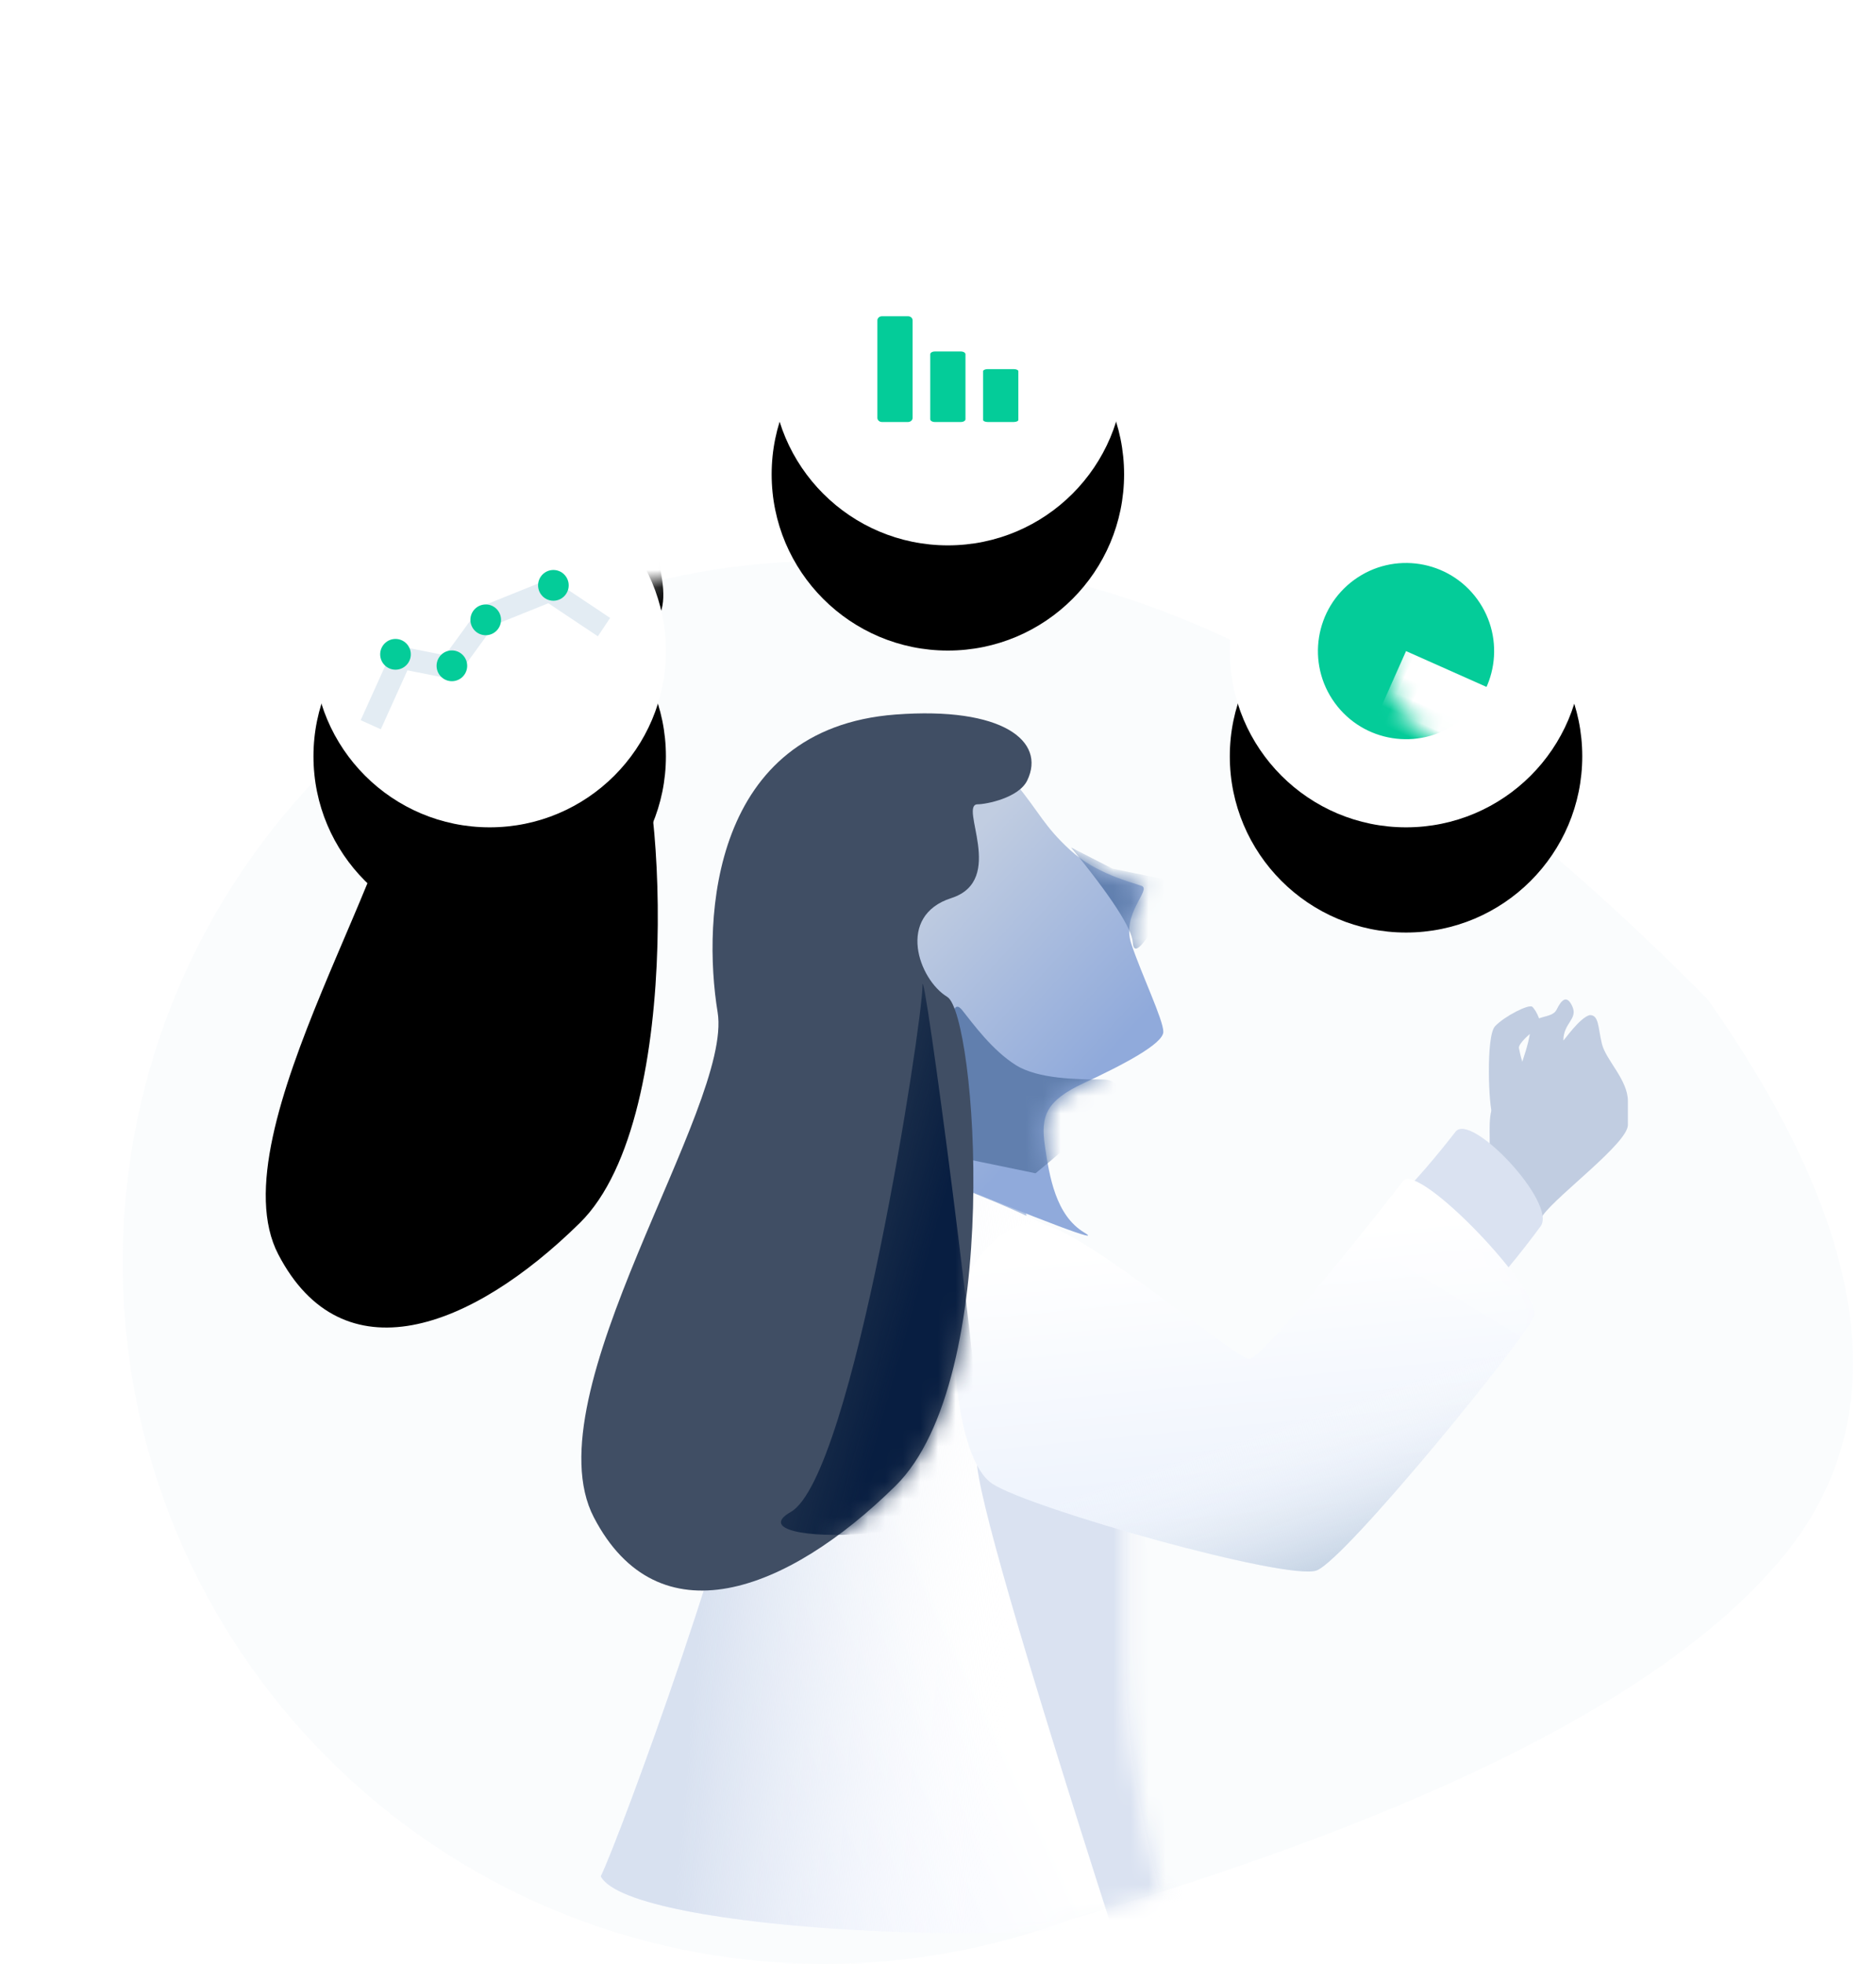 <?xml version="1.0" encoding="UTF-8"?>
<svg width="107px" height="112px" viewBox="0 0 107 112" version="1.1" xmlns="http://www.w3.org/2000/svg" xmlns:xlink="http://www.w3.org/1999/xlink">
    <!-- Generator: Sketch 52.4 (67378) - http://www.bohemiancoding.com/sketch -->
    <title>storemanager</title>
    <desc>Created with Sketch.</desc>
    <defs>
        <path d="M41.829,21.041 C42.713,21.014 43.673,21 44.71,21 C58.718,21 73.95,29.333 90.405,46 C99.779,59.333 101.195,69.944 94.655,77.832 C88.244,85.563 74.657,92.46 53.892,98.522 C49.565,100.124 44.885,101 40,101 C17.909,101 0,83.091 0,61 C0,38.909 17.909,21 40,21 C40.613,21 41.223,21.014 41.829,21.041 Z" id="path-1"></path>
        <linearGradient x1="88.36%" y1="13.93%" x2="50%" y2="69.728%" id="linearGradient-3">
            <stop stop-color="#F1F7FF" offset="0%"></stop>
            <stop stop-color="#A7BCDE" offset="100%"></stop>
        </linearGradient>
        <linearGradient x1="56.988%" y1="50%" x2="-5.611%" y2="90.998%" id="linearGradient-4">
            <stop stop-color="#FFFFFF" offset="0%"></stop>
            <stop stop-color="#EAEFFF" offset="100%"></stop>
        </linearGradient>
        <linearGradient x1="75.318%" y1="50%" x2="19.116%" y2="43.276%" id="linearGradient-5">
            <stop stop-color="#FFFFFF" stop-opacity="0" offset="0%"></stop>
            <stop stop-color="#D8E1F0" offset="100%"></stop>
        </linearGradient>
        <path d="M0.268,41.225 C1.337,39.063 8.702,18.966 8.776,14.362 C8.851,9.757 10.206,0.312 14.155,0.344 C18.104,0.375 26.275,4.178 27.611,5.196 C28.948,6.213 30.185,10.613 30.185,13.046 C30.185,14.246 30.203,21.479 30.185,28.827 C30.166,35.902 32.431,43.081 32.554,43.373 C26.315,45.477 1.922,44.411 0.268,41.225 Z" id="path-6"></path>
        <linearGradient x1="15.372%" y1="23.124%" x2="25.87%" y2="100%" id="linearGradient-8">
            <stop stop-color="#FFFFFF" offset="0%"></stop>
            <stop stop-color="#E9F0FC" offset="100%"></stop>
        </linearGradient>
        <linearGradient x1="47.832%" y1="65.529%" x2="67.452%" y2="105.573%" id="linearGradient-9">
            <stop stop-color="#FFFFFF" stop-opacity="0" offset="0%"></stop>
            <stop stop-color="#ABBFD6" offset="100%"></stop>
        </linearGradient>
        <path d="M2.617,18.684 C4.775,20.104 19.474,24.235 21.108,23.625 C22.742,23.016 32.937,10.506 33.509,9.149 C34.08,7.792 26.895,0.278 26.036,1.424 C25.178,2.571 18.069,11.559 17.271,11.559 C16.472,11.559 7.942,4.291 5.445,3.879 C2.948,3.468 1.105,6.561 0.63,8.182 C0.155,9.803 0.459,17.265 2.617,18.684 Z" id="path-10"></path>
        <linearGradient x1="50.798%" y1="8.929%" x2="85.363%" y2="59.789%" id="linearGradient-12">
            <stop stop-color="#C1CDE1" offset="0%"></stop>
            <stop stop-color="#90AADB" offset="100%"></stop>
        </linearGradient>
        <path d="M8.938,1.69 C10.302,3.358 10.557,4.119 12.031,5.474 C13.505,6.829 15.528,7.31 16.113,7.523 C16.699,7.736 14.942,9.086 15.528,10.835 C16.113,12.585 17.352,15.16 17.352,15.844 C17.352,16.529 15.036,17.736 12.845,18.755 C10.654,19.774 10.344,20.631 10.598,22.359 C10.852,24.087 11.212,26.317 12.845,27.294 C13.933,27.945 10.853,26.788 3.603,23.823 C0.525,16.703 -0.245,10.9 1.294,6.415 C3.603,-0.313 7.574,0.021 8.938,1.69 Z" id="path-13"></path>
        <path d="M24.261,11.217 C27.421,10.203 24.649,5.869 25.768,5.869 C26.233,5.869 28.106,5.513 28.591,4.507 C29.667,2.276 27.203,0.287 21.073,0.751 C10.6,1.544 10.046,12.332 10.931,17.73 C11.817,23.128 0.216,39.52 3.873,46.539 C7.529,53.559 14.847,50.87 21.073,44.743 C27.3,38.615 25.66,17.843 24.028,16.853 C22.396,15.863 21.101,12.232 24.261,11.217 Z" id="path-15"></path>
        <filter x="-64.5%" y="-40.6%" width="235.8%" height="176.7%" filterUnits="objectBoundingBox" id="filter-17">
            <feGaussianBlur stdDeviation="13.5" in="SourceAlpha" result="shadowBlurInner1"></feGaussianBlur>
            <feOffset dx="-18" dy="-15" in="shadowBlurInner1" result="shadowOffsetInner1"></feOffset>
            <feComposite in="shadowOffsetInner1" in2="SourceAlpha" operator="arithmetic" k2="-1" k3="1" result="shadowInnerInner1"></feComposite>
            <feColorMatrix values="0 0 0 0 0.04   0 0 0 0 0.105   0 0 0 0 0.224  0 0 0 0.41 0" type="matrix" in="shadowInnerInner1"></feColorMatrix>
        </filter>
        <linearGradient x1="12.446%" y1="35.586%" x2="65.872%" y2="70.638%" id="linearGradient-18">
            <stop stop-color="#001630" stop-opacity="0.062" offset="0%"></stop>
            <stop stop-color="#081E41" offset="100%"></stop>
        </linearGradient>
        <circle id="path-19" cx="10.93" cy="26.132" r="10.051"></circle>
        <filter x="-149.2%" y="-119.4%" width="398.5%" height="398.5%" filterUnits="objectBoundingBox" id="filter-20">
            <feOffset dx="0" dy="6" in="SourceAlpha" result="shadowOffsetOuter1"></feOffset>
            <feGaussianBlur stdDeviation="9" in="shadowOffsetOuter1" result="shadowBlurOuter1"></feGaussianBlur>
            <feColorMatrix values="0 0 0 0 0   0 0 0 0 0   0 0 0 0 0  0 0 0 0.042 0" type="matrix" in="shadowBlurOuter1"></feColorMatrix>
        </filter>
        <circle id="path-21" cx="37.063" cy="10.051" r="10.051"></circle>
        <filter x="-149.2%" y="-119.4%" width="398.5%" height="398.5%" filterUnits="objectBoundingBox" id="filter-22">
            <feOffset dx="0" dy="6" in="SourceAlpha" result="shadowOffsetOuter1"></feOffset>
            <feGaussianBlur stdDeviation="9" in="shadowOffsetOuter1" result="shadowBlurOuter1"></feGaussianBlur>
            <feColorMatrix values="0 0 0 0 0   0 0 0 0 0   0 0 0 0 0  0 0 0 0.042 0" type="matrix" in="shadowBlurOuter1"></feColorMatrix>
        </filter>
        <circle id="path-23" cx="63.195" cy="26.132" r="10.051"></circle>
        <filter x="-149.2%" y="-119.4%" width="398.5%" height="398.5%" filterUnits="objectBoundingBox" id="filter-24">
            <feOffset dx="0" dy="6" in="SourceAlpha" result="shadowOffsetOuter1"></feOffset>
            <feGaussianBlur stdDeviation="9" in="shadowOffsetOuter1" result="shadowBlurOuter1"></feGaussianBlur>
            <feColorMatrix values="0 0 0 0 0   0 0 0 0 0   0 0 0 0 0  0 0 0 0.042 0" type="matrix" in="shadowBlurOuter1"></feColorMatrix>
        </filter>
        <linearGradient x1="50%" y1="100%" x2="50%" y2="3.061617e-15%" id="linearGradient-25">
            <stop stop-color="#F46885" offset="0%"></stop>
            <stop stop-color="#F46885" offset="27.475%"></stop>
            <stop stop-color="#FDB93F" offset="100%"></stop>
        </linearGradient>
        <circle id="path-26" cx="5.025" cy="5.025" r="5.025"></circle>
    </defs>
    <g id="Illustrations" stroke="none" stroke-width="1" fill="none" fill-rule="evenodd">
        <g transform="translate(-35, -7856)" id="Operations">
            <g transform="translate(42, 48)">
                <g id="storemanager" transform="translate(0, 7819)">
                    <mask id="mask-2" fill="white">
                        <use xlink:href="#path-1"></use>
                    </mask>
                    <use id="Mask" fill-opacity="0.35" fill="#F0F5F8" xlink:href="#path-1"></use>
                    <g id="Group-6" mask="url(#mask-2)">
                        <g transform="translate(23, 29)">
                            <g id="hand" transform="translate(53, 17)">
                                <path d="M2.121,6.521 C1.921,6.232 1.734,2.098 2.273,1.526 C2.812,0.954 4.196,0.252 4.394,0.416 C4.592,0.581 5.081,1.472 4.697,1.665 C4.313,1.858 3.581,2.533 3.636,2.775 C3.691,3.017 3.804,3.734 4.091,4.023 C4.378,4.313 2.589,7.195 2.121,6.521 Z" id="finger" fill="#C1CDE1"></path>
                                <path d="M0,10.945 C1.003,9.759 1.636,8.987 1.899,8.629 C2.085,8.376 1.787,6.716 2.181,6.034 C2.575,5.352 2.852,5.137 3.137,4.741 C3.231,4.612 3.685,3.97 3.809,3.601 C4.139,2.625 4.24,2.158 4.311,1.605 C4.408,0.842 5.517,1.129 5.782,0.583 C6.047,0.036 6.363,-0.313 6.684,0.406 C7.004,1.124 6.169,1.344 6.169,2.335 C6.169,2.395 7.098,1.027 7.676,0.89 C8.202,0.89 8.138,1.576 8.366,2.527 C8.589,3.455 9.848,4.583 9.848,5.79 C9.848,6.49 9.85,7.057 9.848,7.165 C9.829,8.195 5.883,11.111 5.021,12.281 C4.447,13.06 3.819,13.869 3.137,14.706 L0,10.945 Z" fill="#C1CDE1"></path>
                            </g>
                            <g id="shirt" transform="translate(4, 22)">
                                <path d="M16.872,0.672 C18.397,1.063 21.951,1.64 22.676,1.628 C23.4,1.615 24.612,6.976 24.536,7.452 C24.46,7.927 17.357,5.326 16.872,4.709 C16.388,4.092 15.348,0.28 16.872,0.672 Z" id="colar" fill="url(#linearGradient-3)"></path>
                                <g transform="translate(0, 3.781)">
                                    <mask id="mask-7" fill="white">
                                        <use xlink:href="#path-6"></use>
                                    </mask>
                                    <g id="">
                                        <use fill="url(#linearGradient-4)" xlink:href="#path-6"></use>
                                        <use fill="url(#linearGradient-5)" xlink:href="#path-6"></use>
                                    </g>
                                    <path d="M29.457,44.301 C24.293,28.201 21.711,19.264 21.711,17.49 C21.711,15.716 24.576,15.289 30.305,16.209 L35.113,44.301 L29.457,44.301 Z" id="Path" fill="#DAE2F1" mask="url(#mask-7)"></path>
                                </g>
                                <path d="M45.421,6.595 C46.548,5.626 48.127,3.691 49.017,2.543 C49.906,1.395 54.828,6.625 53.87,7.936 C52.912,9.248 50.979,11.682 50.04,12.392 C49.101,13.102 44.295,7.564 45.421,6.595 Z" id="shirt-sleeve" fill="#DAE2F1"></path>
                                <g id="sleeve" transform="translate(19.986, 3.938)">
                                    <mask id="mask-11" fill="white">
                                        <use xlink:href="#path-10"></use>
                                    </mask>
                                    <g id="">
                                        <use fill="url(#linearGradient-8)" xlink:href="#path-10"></use>
                                        <use fill="url(#linearGradient-9)" xlink:href="#path-10"></use>
                                    </g>
                                    <path d="M22.387,2.284 L36.486,10.791" id="Line-7" stroke="#FFFFFF" stroke-width="3" opacity="0.43" stroke-linecap="square" mask="url(#mask-11)"></path>
                                </g>
                            </g>
                            <g id="face" transform="translate(19, 3)">
                                <mask id="mask-14" fill="white">
                                    <use xlink:href="#path-13"></use>
                                </mask>
                                <use id="" fill="url(#linearGradient-12)" xlink:href="#path-13"></use>
                                <path d="M12.093,5.332 C14.388,8.143 15.561,9.951 15.612,10.754 C15.663,11.557 16.245,10.955 17.358,8.947 L17.358,7.139 L14.448,6.537 L12.093,5.332 Z" id="Path-7" fill="#6180AF" mask="url(#mask-14)"></path>
                                <path d="M5.885,14.616 C6.515,15.405 7.596,16.902 8.944,17.746 C10.215,18.542 12.468,18.56 13.824,18.56 C15.687,18.56 14.434,20.345 10.065,23.913 L5.885,23.05 C5.069,16.405 5.069,13.594 5.885,14.616 Z" id="Path-2" fill="#617FAE" mask="url(#mask-14)"></path>
                            </g>
                            <g id="hair">
                                <mask id="mask-16" fill="white">
                                    <use xlink:href="#path-15"></use>
                                </mask>
                                <g id="">
                                    <use fill="#404E64" fill-rule="evenodd" xlink:href="#path-15"></use>
                                    <use fill="black" fill-opacity="1" filter="url(#filter-17)" xlink:href="#path-15"></use>
                                </g>
                                <path d="M22.615,16.228 C22.615,18.291 18.655,44.205 15.102,46.228 C11.549,48.252 26.071,48.16 26.071,44.295 C26.071,40.429 22.615,14.165 22.615,16.228 Z" id="Path-3" fill="url(#linearGradient-18)" mask="url(#mask-16)"></path>
                            </g>
                        </g>
                    </g>
                    <g id="bubbles" transform="translate(10, 0)">
                        <g id="Oval">
                            <use fill="black" fill-opacity="1" filter="url(#filter-20)" xlink:href="#path-19"></use>
                            <use fill="#FFFFFF" fill-rule="evenodd" xlink:href="#path-19"></use>
                        </g>
                        <g id="Oval">
                            <use fill="black" fill-opacity="1" filter="url(#filter-22)" xlink:href="#path-21"></use>
                            <use fill="#FFFFFF" fill-rule="evenodd" xlink:href="#path-21"></use>
                        </g>
                        <g id="Oval">
                            <use fill="black" fill-opacity="1" filter="url(#filter-24)" xlink:href="#path-23"></use>
                            <use fill="#FFFFFF" fill-rule="evenodd" xlink:href="#path-23"></use>
                        </g>
                        <g id="chart" transform="translate(3.895, 21.107)">
                            <g id="Group" transform="translate(0.146, 0.399)">
                                <path d="M0.105,8.826 C0.105,8.826 0.679,7.553 1.828,5.007 L4.614,5.562 L6.757,2.619 L10.307,1.188 L13.408,3.259" id="Path" stroke="#E3ECF3" stroke-width="1.26"></path>
                                <path d="M4.733,6.343 C5.215,6.343 5.606,5.95 5.606,5.466 C5.606,4.981 5.215,4.588 4.733,4.588 C4.25,4.588 3.86,4.981 3.86,5.466 C3.86,5.95 4.25,6.343 4.733,6.343 Z" id="Path" fill="#04CC99"></path>
                                <path d="M1.516,5.687 C1.999,5.687 2.39,5.295 2.39,4.81 C2.39,4.326 1.999,3.933 1.516,3.933 C1.034,3.933 0.643,4.326 0.643,4.81 C0.643,5.295 1.034,5.687 1.516,5.687 Z" id="Path" fill="#04CC99"></path>
                                <path d="M6.663,3.721 C7.145,3.721 7.536,3.328 7.536,2.844 C7.536,2.359 7.145,1.966 6.663,1.966 C6.18,1.966 5.789,2.359 5.789,2.844 C5.789,3.328 6.18,3.721 6.663,3.721 Z" id="Path" fill="#04CC99"></path>
                                <path d="M10.522,1.754 C11.004,1.754 11.395,1.362 11.395,0.877 C11.395,0.393 11.004,0 10.522,0 C10.04,0 9.649,0.393 9.649,0.877 C9.649,1.362 10.04,1.754 10.522,1.754 Z" id="Path" fill="#04CC99"></path>
                            </g>
                        </g>
                        <g id="Group" transform="translate(33.042, 7.036)" fill="#04CC99">
                            <path d="M1.751,6.031 L0.259,6.031 C0.116,6.031 0,5.925 0,5.794 L0,0.236 C0,0.106 0.116,0 0.259,0 L1.751,0 C1.894,0 2.01,0.106 2.01,0.236 L2.01,5.794 C2.01,5.923 1.897,6.028 1.751,6.031 Z" id="Path"></path>
                            <path d="M4.766,6.031 L3.275,6.031 C3.131,6.031 3.015,5.96 3.015,5.873 L3.015,2.168 C3.015,2.081 3.131,2.01 3.275,2.01 L4.766,2.01 C4.909,2.01 5.025,2.081 5.025,2.168 L5.025,5.873 C5.025,5.959 4.913,6.029 4.766,6.031 Z" id="-copy-9"></path>
                            <path d="M7.781,6.031 L6.29,6.031 C6.147,6.031 6.031,5.978 6.031,5.912 L6.031,3.134 C6.031,3.068 6.147,3.015 6.29,3.015 L7.781,3.015 C7.925,3.015 8.041,3.068 8.041,3.134 L8.041,5.912 C8.041,5.977 7.928,6.029 7.781,6.031 Z" id="-copy-10"></path>
                        </g>
                        <g id="Path-17" transform="translate(63.195, 26.132) rotate(54) translate(-63.195, -26.132) translate(58.17, 21.107)">
                            <mask id="mask-27" fill="white">
                                <use xlink:href="#path-26"></use>
                            </mask>
                            <use id="Mask" fill="#04CC99" xlink:href="#path-26"></use>
                            <polygon fill="#FFFFFF" mask="url(#mask-27)" transform="translate(9.03, 6.098) rotate(-300) translate(-9.03, -6.098) " points="6.098 4.005 6.098 9.03 11.124 9.03 11.962 8.192 10.286 4.842 6.936 3.167"></polygon>
                        </g>
                    </g>
                </g>
            </g>
        </g>
    </g>
</svg>